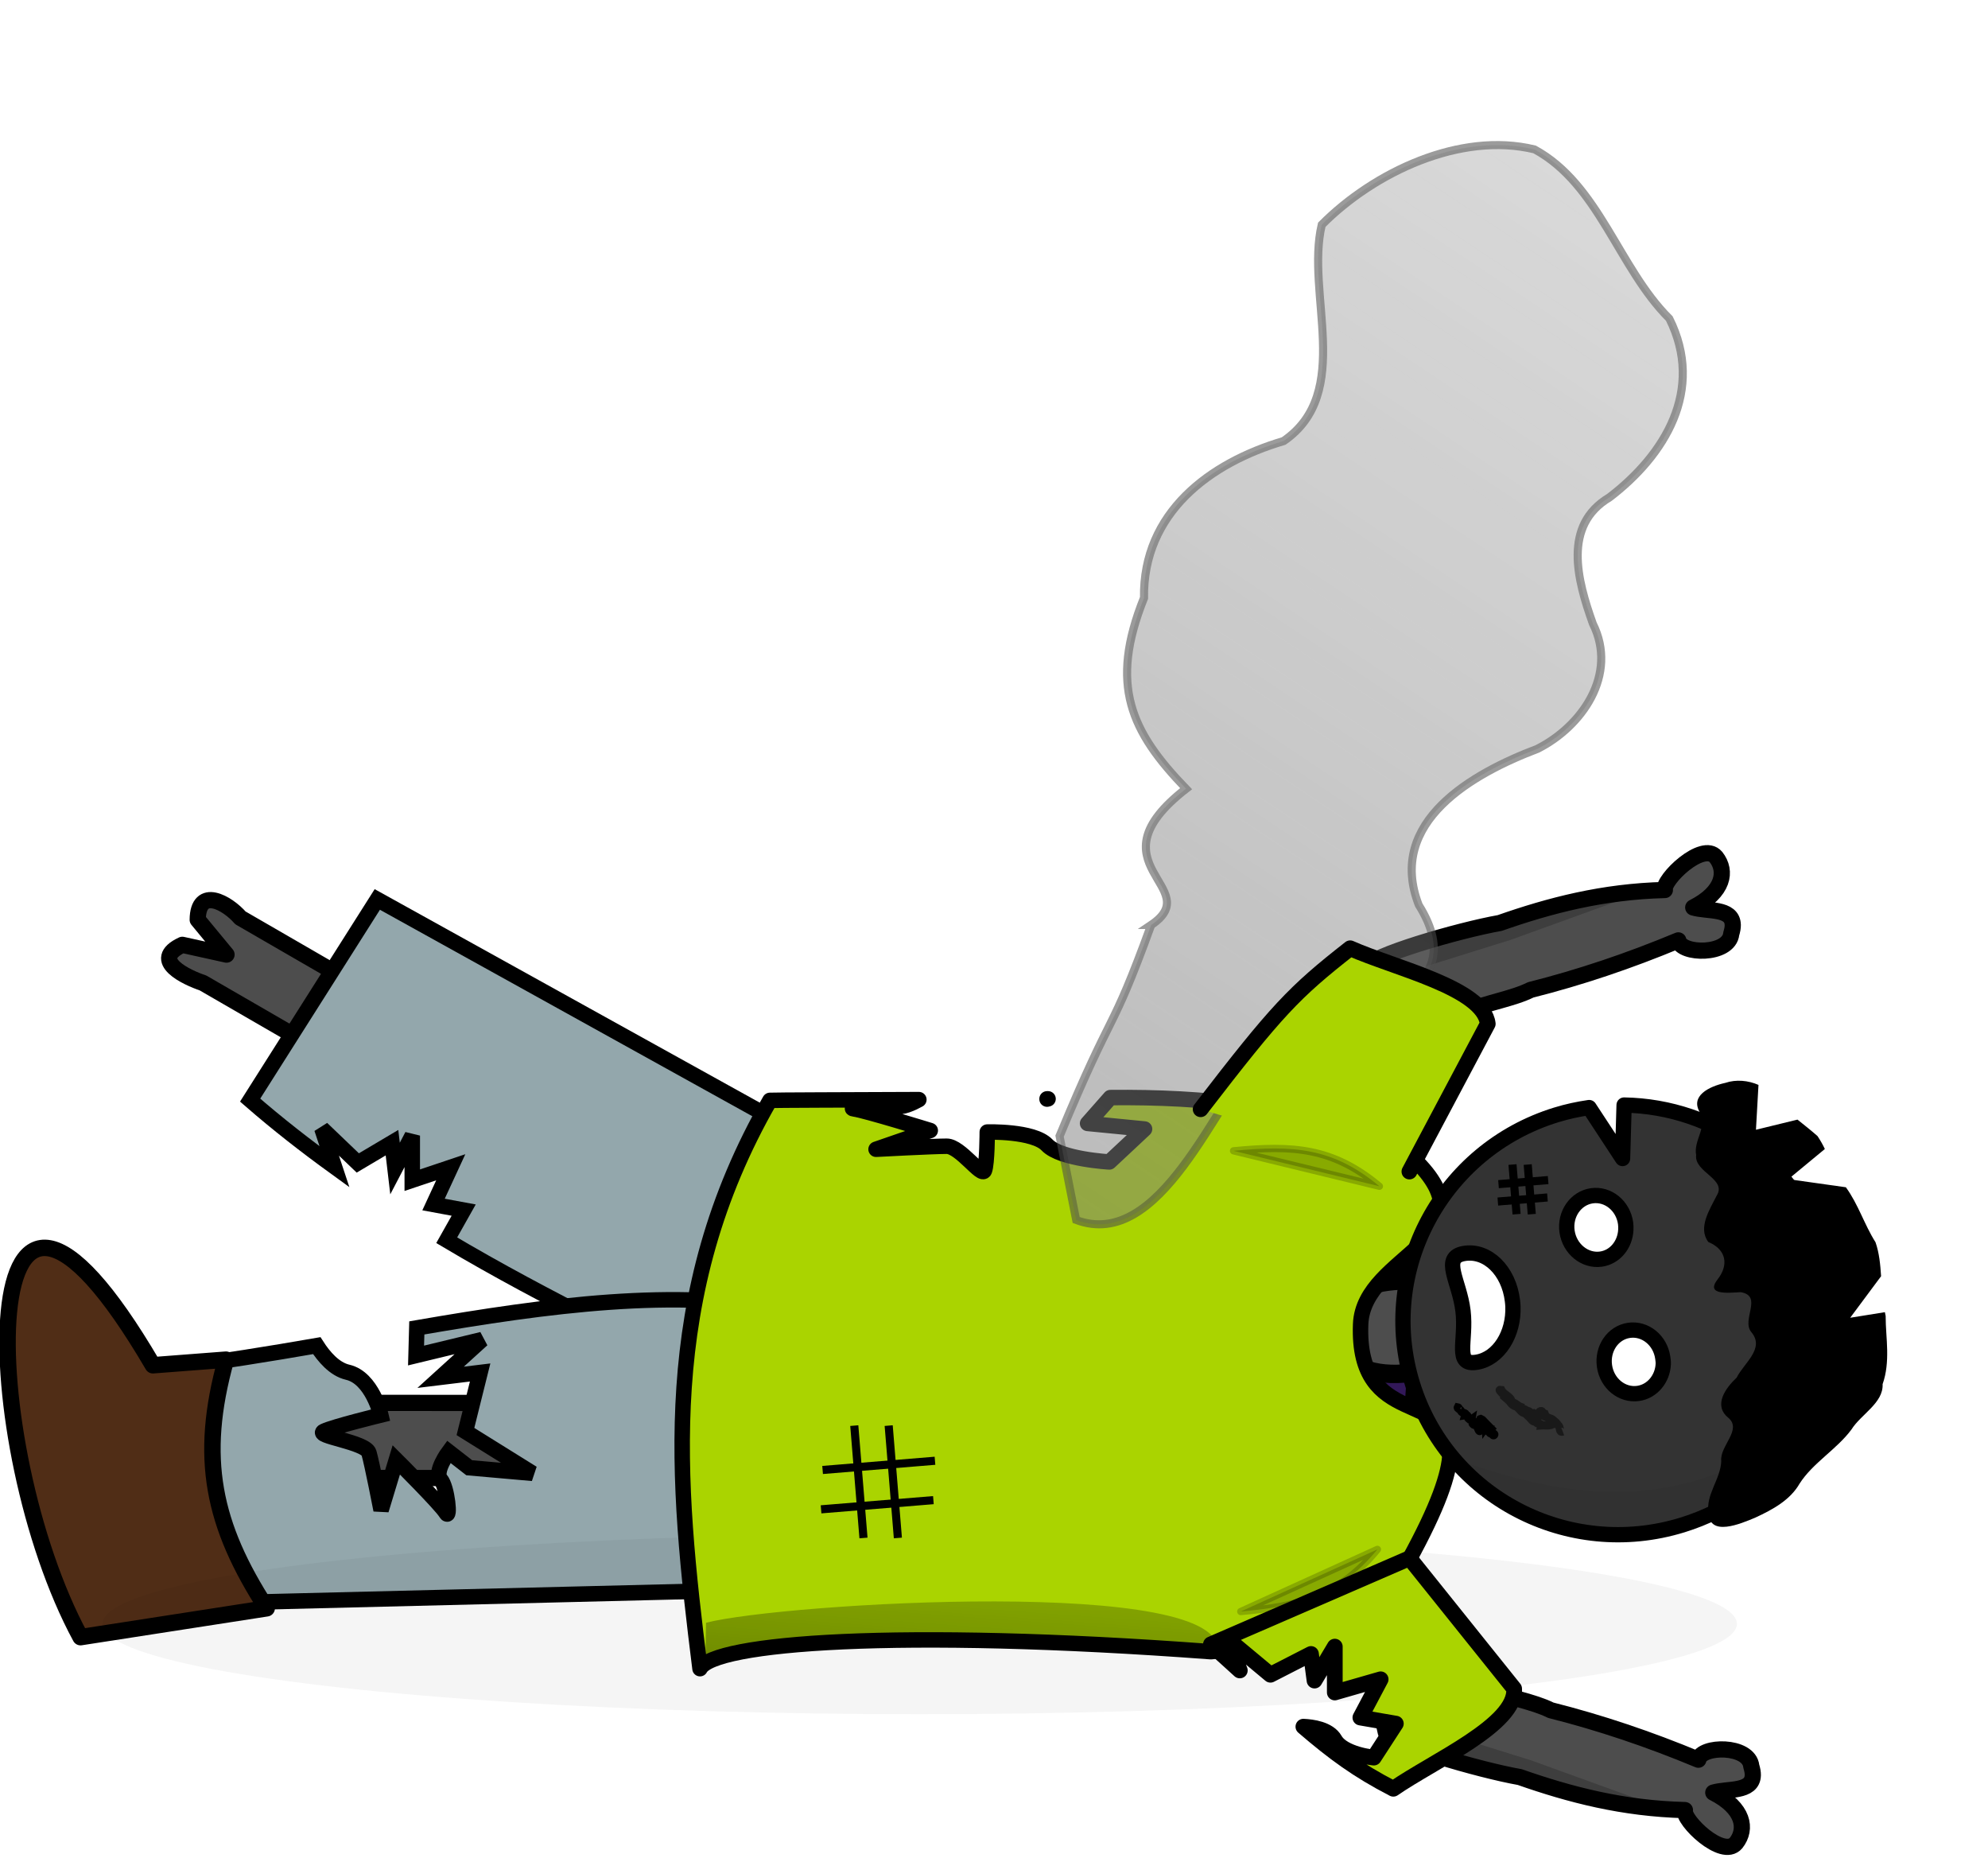 <?xml version="1.0" encoding="UTF-8" standalone="no"?>
<!-- Created with Inkscape (http://www.inkscape.org/) -->

<svg
   xmlns:dc="http://purl.org/dc/elements/1.1/"
   xmlns:cc="http://creativecommons.org/ns#"
   xmlns:rdf="http://www.w3.org/1999/02/22-rdf-syntax-ns#"
   xmlns:svg="http://www.w3.org/2000/svg"
   xmlns="http://www.w3.org/2000/svg"
   xmlns:xlink="http://www.w3.org/1999/xlink"
   xmlns:sodipodi="http://sodipodi.sourceforge.net/DTD/sodipodi-0.dtd"
   xmlns:inkscape="http://www.inkscape.org/namespaces/inkscape"
   width="65.974mm"
   height="61.646mm"
   viewBox="0 0 65.974 61.646"
   version="1.1"
   id="svg2417"
   inkscape:version="0.92.3 (2405546, 2018-03-11)"
   sodipodi:docname="burned_guy.svg">
  <defs
     id="defs2411">
    <filter
       inkscape:collect="always"
       id="filter26765"
       x="-0.033"
       width="1.067"
       y="-0.299"
       height="1.597">
      <feGaussianBlur
         inkscape:collect="always"
         stdDeviation="2.106"
         id="feGaussianBlur26767" />
    </filter>
    <linearGradient
       inkscape:collect="always"
       xlink:href="#linearGradient4157-3-5-5-0-9-2"
       id="linearGradient26711"
       gradientUnits="userSpaceOnUse"
       gradientTransform="matrix(0.75,-0.476,0.584,0.605,394.924,446.019)"
       x1="181.25"
       y1="278.875"
       x2="211.75"
       y2="305.625" />
    <linearGradient
       id="linearGradient4157-3-5-5-0-9-2"
       inkscape:collect="always">
      <stop
         id="stop4159-2-6-7-2-7-8"
         offset="0"
         style="stop-color:#000000;stop-opacity:0" />
      <stop
         id="stop4161-1-29-4-5-8-8"
         offset="1"
         style="stop-color:#000000;stop-opacity:0.4" />
    </linearGradient>
    <linearGradient
       y2="166.75"
       x2="356.367"
       y1="105.327"
       x1="287.465"
       gradientUnits="userSpaceOnUse"
       id="linearGradient34186"
       xlink:href="#linearGradient4238-5"
       inkscape:collect="always" />
    <linearGradient
       inkscape:collect="always"
       id="linearGradient4238-5">
      <stop
         style="stop-color:#808080;stop-opacity:0.5"
         offset="0"
         id="stop4240-0" />
      <stop
         style="stop-color:#808080;stop-opacity:1"
         offset="1"
         id="stop4242-9" />
    </linearGradient>
    <filter
       style="color-interpolation-filters:sRGB"
       id="filter4230-8"
       inkscape:label="Evanescent"
       inkscape:menu="Blurs"
       inkscape:menu-tooltip="Blur the contents of objects, preserving the outline and adding progressive transparency at edges">
      <feGaussianBlur
         id="feGaussianBlur4232-6"
         result="result6"
         stdDeviation="3"
         in="SourceGraphic" />
      <feColorMatrix
         id="feColorMatrix4234-2"
         values="1 0 0 0 0 0 1 0 0 0 0 0 1 0 0 0 0 0 1 0 "
         result="result7"
         in="SourceGraphic" />
      <feComposite
         id="feComposite4236-5"
         in2="result7"
         operator="in"
         in="result6" />
    </filter>
    <clipPath
       clipPathUnits="userSpaceOnUse"
       id="clipPath10478">
      <path
         inkscape:connector-curvature="0"
         style="display:inline;opacity:0.25;fill:#000000;stroke:none"
         d="m 162.934,138.635 -30.698,0.516 -13.611,41.403 8.724,41.555 65.221,-1.794 1.548,-53.242 -16.006,2.711 3.655,-10.878 -7.144,10.937 -0.973,-16.384 -13.47,8.252 7.812,-12.693 -12.813,5.798 z"
         id="path10480"
         sodipodi:nodetypes="cccccccccccccc" />
    </clipPath>
    <filter
       inkscape:collect="always"
       id="filter26591"
       x="-0.138"
       width="1.276"
       y="-0.038"
       height="1.077">
      <feGaussianBlur
         inkscape:collect="always"
         stdDeviation="0.676"
         id="feGaussianBlur26593" />
    </filter>
  </defs>
  <sodipodi:namedview
     id="base"
     pagecolor="#ffffff"
     bordercolor="#666666"
     borderopacity="1.0"
     inkscape:pageopacity="0.0"
     inkscape:pageshadow="2"
     inkscape:zoom="1.979899"
     inkscape:cx="14.161098"
     inkscape:cy="131.7567"
     inkscape:document-units="mm"
     inkscape:current-layer="layer1"
     showgrid="false"
     inkscape:window-width="1920"
     inkscape:window-height="1172"
     inkscape:window-x="1600"
     inkscape:window-y="0"
     inkscape:window-maximized="1"
     fit-margin-top="0"
     fit-margin-left="0"
     fit-margin-right="0"
     fit-margin-bottom="0" />
  <g
     inkscape:label="Layer 1"
     inkscape:groupmode="layer"
     id="layer1"
     transform="translate(-87.994,-205.939)">
    <g
       style="display:inline"
       id="g26668"
       transform="matrix(0,0.269,-0.269,0,268.276,66.634)"
       clip-path="none">
      <path
         style="display:inline;fill:#4d4d4d;fill-opacity:1;stroke:#000000;stroke-width:2;stroke-linecap:round;stroke-linejoin:round;stroke-miterlimit:4;stroke-dashoffset:0;stroke-opacity:1"
         d="m 667.514,590.552 -3.287,-1.895 c -1.312,-0.756 -2.978,-0.311 -3.735,0.999 l -29.417,50.876 c -1.823,1.576 -3.944,5.227 0.23,5.269 l 4.299,-3.553 -1.205,5.447 c 1.902,4.099 4.052,-0.598 4.698,-2.538 l 29.417,-50.876 c 0.757,-1.31 0.311,-2.973 -1.001,-3.729 z"
         id="use7893"
         sodipodi:nodetypes="cccccccccc"
         inkscape:connector-curvature="0" />
      <path
         style="fill:#93a7ac;fill-opacity:1;stroke:#000000;stroke-width:1.909;stroke-linecap:butt;stroke-linejoin:miter;stroke-opacity:1"
         d="m 668.365,552.272 -39.562,71.375 24.75,15.688 c 2.968,-3.411 5.674,-6.894 8.219,-10.406 l -4.719,1.562 4.25,-4.438 -2.5,-4.219 3.188,-0.375 -4.062,-2.125 h 5.5 l -1.594,-4.75 4.594,2.125 0.688,-3.719 3.719,2.094 c 7.455,-12.543 13.431,-25.433 20,-38.188 z"
         id="path13381"
         inkscape:connector-curvature="0" />
      <path
         sodipodi:nodetypes="cccccccccc"
         id="path7567"
         d="m 697.454,573.926 -3.794,0.002 c -1.514,9.7e-4 -2.734,1.22 -2.735,2.733 l -0.037,58.768 c -0.791,2.276 -0.802,6.498 2.834,4.448 l 1.947,-5.226 1.68,5.32 c 3.697,2.598 3.21,-2.544 2.8,-4.547 l 0.038,-58.768 c 9.9e-4,-1.513 -1.217,-2.73 -2.731,-2.729 z"
         style="display:inline;fill:#4d4d4d;fill-opacity:1;stroke:#000000;stroke-width:2;stroke-linecap:round;stroke-linejoin:round;stroke-miterlimit:4;stroke-dashoffset:0;stroke-opacity:1"
         inkscape:connector-curvature="0" />
      <path
         style="fill:#93a7ac;fill-opacity:1;stroke:#000000;stroke-width:1.909;stroke-linecap:butt;stroke-linejoin:miter;stroke-opacity:1"
         d="m 713.49,558.272 -34.031,14.594 c -2.746,14.018 -0.625,29.605 2.188,45.906 l 3.406,0.094 -1.969,-8.156 4.656,5.125 -0.594,-4.875 7.281,1.812 5.156,-8.281 -0.688,7.812 -1.969,2.531 c 0,0 2.467,1.838 3.406,1 0.94,-0.838 5.128,-1.231 4.125,-0.656 -1.003,0.575 -6.531,6.125 -6.531,6.125 l 6.188,1.875 c 0,0 -5.728,1.11 -7.062,1.5 -1.334,0.39 -2.07,6.8 -2.656,5.562 -0.587,-1.237 -2,-7.031 -2,-7.031 0,0 -4.587,1.073 -5.281,4.094 -0.378,1.643 -1.941,2.95 -3.281,3.812 1.017,5.871 1.988,11.809 2.719,17.781 l 28.938,-9.094 -2,-81.531 z"
         id="path13385"
         inkscape:connector-curvature="0" />
      <path
         sodipodi:nodetypes="cccccc"
         id="path13387"
         d="m 685.564,642.315 0.69,9.016 c -38.76,22.706 9.976,21.685 33.537,8.925 l -1.369,-8.832 -2.19,-14.132 c -10.26,6.637 -18.539,8.399 -30.668,5.022 z"
         style="display:inline;fill:#502d16;fill-opacity:1;fill-rule:nonzero;stroke:#000000;stroke-width:2.027;stroke-linecap:round;stroke-linejoin:round;stroke-miterlimit:4;stroke-dasharray:none;stroke-dashoffset:0;stroke-opacity:1"
         inkscape:connector-curvature="0" />
      <ellipse
         style="opacity:0.2;fill:#000000;fill-opacity:1;fill-rule:nonzero;stroke:none;filter:url(#filter26765)"
         id="path26759"
         transform="matrix(0,-1.33,1.317,0,-16.949,1446.213)"
         cx="668.787"
         cy="558.162"
         rx="75.798"
         ry="8.461" />
      <ellipse
         style="color:#000000;display:inline;overflow:visible;visibility:visible;fill:#321859;fill-opacity:1;fill-rule:nonzero;stroke:#000000;stroke-width:1.345;stroke-linecap:round;stroke-linejoin:round;stroke-miterlimit:4;stroke-dasharray:none;stroke-dashoffset:0;stroke-opacity:1;marker:none;enable-background:accumulate"
         id="path6773"
         transform="matrix(1.592,0,0,1.39,-464.784,240.19)"
         cx="720.5"
         cy="188.875"
         rx="17.75"
         ry="5.125" />
      <path
         style="display:inline;fill:#4d4d4d;fill-opacity:1;stroke:#000000;stroke-width:2.268;stroke-linecap:round;stroke-linejoin:round;stroke-miterlimit:4;stroke-dashoffset:0;stroke-opacity:1"
         d="m 676.053,494.077 10.747,-10e-6 c 1.304,5.516 0.003,8.688 -2,11.228 -3.339,3.712 -2.816,5.316 -6.747,10e-6 -2.018,-3.743 -2.649,-7.485 -2,-11.228 z"
         id="rect4263-6"
         sodipodi:nodetypes="ccccc"
         inkscape:connector-curvature="0" />
      <path
         style="display:inline;fill:#aad400;fill-opacity:1;fill-rule:nonzero;stroke:#000000;stroke-width:1.906;stroke-linecap:round;stroke-linejoin:round;stroke-miterlimit:4;stroke-dashoffset:0;stroke-opacity:1"
         d="m 697.052,491.303 c -7.855,-0.241 -2.809,11.527 -15.844,11.031 -8.701,-0.312 -10.507,-16.848 -20.469,-6.5 -0.898,2.107 -1.241,1.31 -1.844,3.5 -4.682,10.897 -5.768,22.297 -5.656,33.875 l 3.188,2.812 0.688,-7.031 4.062,4.344 c 0,0 -0.326,6.014 -2.094,7.688 -1.768,1.673 -1.594,7.375 -1.594,7.375 0,0 3.866,0.009 4.75,0.344 0.884,0.335 -3,2.983 -3,4.656 10e-6,1.673 0.375,8.719 0.375,8.719 l -2.312,-6.688 c 0,0 -2.479,8.036 -2.656,9.375 -0.177,1.339 -0.697,-3.693 -0.344,-5.031 0.233,-0.881 -0.369,-2.141 -0.812,-2.938 0.035,8.86 0.06,17.729 0.094,18.375 24.132,13.853 46.873,11.511 70.094,8.625 -3.197,-1.63 -4.974,-24.401 -2.094,-63.031 -1.77,-14.635 4.234,-17.794 -11.219,-24.375 -6.636,-3.645 -10.694,-5.045 -13.312,-5.125 z m -43.656,49.594 c 1.8e-4,0.014 -1.9e-4,0.111 0,0.125 h 0.031 z"
         id="path13389"
         inkscape:connector-curvature="0" />
      <path
         sodipodi:nodetypes="cccc"
         id="path13413"
         d="m 718.014,583.092 4.596,0.081 c -1.945,-16.338 -4.324,-46.075 -0.939,-63.155 -9.481,-1.691 -6.066,53.801 -3.657,63.074 z"
         style="display:inline;fill:url(#linearGradient26711);fill-rule:evenodd;stroke:none"
         inkscape:connector-curvature="0" />
      <g
         id="g5760"
         transform="matrix(-0.941,-0.159,-0.159,0.941,1288.379,456.752)">
        <path
           transform="matrix(-1.033,-0.175,-0.175,1.033,1395.42,85.554)"
           sodipodi:nodetypes="cccccccccccc"
           id="rect7877"
           d="m 670.281,141.344 c -2.152,0.042 -1.632,3.119 -2.156,4.875 -1.907,-3.77 -4.486,-4.182 -6.219,-2.812 -1.987,1.656 2.839,6.647 4.062,6.312 0.185,7.66 1.901,14.197 4.062,20.375 0.885,5.025 4.095,16.155 5.5,16.531 l 10.031,2.281 1.812,-10 c -7.306,-0.32 -6.916,-8.259 -9.094,-12.625 -1.529,-6.077 -3.565,-12.142 -6.094,-18.219 1.773,-0.347 1.85,-6.258 -0.812,-6.531 -0.428,-0.131 -0.786,-0.193 -1.094,-0.188 z"
           style="display:inline;fill:#4d4d4d;fill-opacity:1;stroke:#000000;stroke-width:2;stroke-linecap:round;stroke-linejoin:round;stroke-miterlimit:4;stroke-dashoffset:0;stroke-opacity:1"
           inkscape:connector-curvature="0" />
        <path
           sodipodi:nodetypes="ccccccc"
           id="path7933"
           d="m 671.617,142.223 -7.544,14.858 -9.117,0.539 -0.111,3.607 10.038,-0.26 c 5.501,-11.256 12.293,-22.17 15.397,-34.059 z"
           style="display:inline;opacity:0.2;fill:#000000;stroke:none"
           inkscape:connector-curvature="0" />
      </g>
      <path
         style="display:inline;opacity:0.75;fill:url(#linearGradient34186);stroke:#4d4d4d;stroke-width:0.528px;stroke-linecap:butt;stroke-linejoin:miter;stroke-opacity:1;filter:url(#filter4230-8)"
         d="m 339.839,142.843 c -4.259,-1.506 2.887,-4.753 -4.739,-8.02 2.445,-4.438 2.973,-7.696 -0.862,-12.634 -1.498,-5.376 -6.678,-7.47 -11.759,-7.7 -5.354,-1.948 -4.106,-8.907 -6.424,-12.997 -4.285,-2.497 -10.514,-3.73 -14.893,-1.448 -3.441,3.199 -3.121,8.729 -5.413,12.707 -0.938,5.047 2.837,8.518 7.108,10.306 3.498,1.031 3.573,4.698 3.392,7.677 -0.673,3.602 2.615,6.297 5.837,7.009 4.505,0.535 10.927,2.23 10.413,7.976 -2.009,6.874 6.577,6.003 12.597,6.645 3.981,2.592 10.194,11.131 14.963,7.855 l -0.501,-5.526 c -6.002,-7.557 -4.93,-5.269 -9.72,-11.85 z"
         id="path5137"
         sodipodi:nodetypes="ccccccccccccccc"
         transform="matrix(0.446,1.815,1.832,-0.535,218.693,-12.212)"
         inkscape:export-xdpi="90"
         inkscape:export-ydpi="90"
         inkscape:connector-curvature="0" />
      <ellipse
         style="fill:#ffffff;fill-opacity:1;fill-rule:nonzero;stroke:none"
         id="path26947"
         transform="matrix(0,-1.195,1.195,0,-69.712,1363.971)"
         cx="743.01"
         cy="626.218"
         rx="13.586"
         ry="13.96" />
      <path
         style="display:inline;fill:#aad400;fill-opacity:1;fill-rule:nonzero;stroke:#000000;stroke-width:1.94;stroke-linecap:round;stroke-linejoin:round;stroke-miterlimit:4;stroke-dashoffset:0;stroke-opacity:1"
         d="m 662.362,496.317 -18.218,-9.666 c -4.409,0.525 -6.853,11.429 -9.32,16.975 5.455,6.954 7.569,8.988 19.854,18.446"
         id="path13415"
         sodipodi:nodetypes="cccs"
         clip-path="none"
         inkscape:connector-curvature="0" />
      <g
         transform="matrix(-1.013,0.017,0.017,1.013,836.39,281.177)"
         id="g13417"
         clip-path="url(#clipPath10478)">
        <path
           style="display:inline;fill:#333333;fill-opacity:1;fill-rule:nonzero;stroke:#000000;stroke-width:1.886;stroke-linecap:round;stroke-linejoin:round;stroke-miterlimit:4;stroke-dasharray:none;stroke-dashoffset:0;stroke-opacity:1"
           d="m 680.594,443.312 c -2.606,-0.012 -5.257,0.379 -7.875,1.188 -11.201,3.46 -18.45,13.726 -18.625,24.938 l 6.594,0.188 -6.281,4.125 c 0.2,1.358 0.488,2.71 0.906,4.062 4.355,14.098 19.191,22.033 33.156,17.719 13.965,-4.314 21.761,-19.214 17.406,-33.312 -3.539,-11.455 -13.99,-18.854 -25.281,-18.906 z m 5.438,21.281 c 1.823,0.082 3.376,1.353 3.625,3.094 0.284,1.989 -1.224,3.849 -3.375,4.156 -2.151,0.308 -4.122,-1.042 -4.406,-3.031 -0.284,-1.989 1.224,-3.849 3.375,-4.156 0.269,-0.038 0.521,-0.074 0.781,-0.062 z m -16.562,4.625 c 1.823,0.082 3.376,1.322 3.625,3.062 0.284,1.989 -1.255,3.88 -3.406,4.188 -2.151,0.308 -4.122,-1.074 -4.406,-3.062 -0.284,-1.989 1.224,-3.849 3.375,-4.156 0.269,-0.038 0.552,-0.043 0.812,-0.031 z m 9.438,13.922 c 3.423,-0.139 6.448,1.759 6.906,4.438 0.489,2.857 -2.613,1.277 -6.312,1.719 -3.7,0.442 -6.605,2.732 -7.094,-0.125 -0.489,-2.857 2.113,-5.527 5.812,-5.969 0.231,-0.028 0.459,-0.053 0.688,-0.062 z"
           transform="matrix(-0.987,0.017,0.017,0.987,820.575,-291.293)"
           id="path13419"
           inkscape:connector-curvature="0"
           sodipodi:nodetypes="sscccsssscssscccsssccccssscc" />
        <path
           style="display:inline;opacity:0.2;fill:#000000;fill-opacity:1;fill-rule:nonzero;stroke:none;filter:url(#filter26591)"
           d="m 142.782,163.071 c -7.711,4.736 -12.877,15.48 -11.039,25.98 0.736,6.769 4.196,12.609 8.843,16.365 -5.964,-15.452 -7.283,-28.003 2.195,-42.345 z"
           id="path13421"
           sodipodi:nodetypes="cccc"
           inkscape:connector-curvature="0" />
        <g
           id="g13431" />
      </g>
      <g
         transform="matrix(0.941,-0.159,0.159,0.941,80.377,454.278)"
         id="g5764">
        <path
           style="display:inline;fill:#4d4d4d;fill-opacity:1;stroke:#000000;stroke-width:2;stroke-linecap:round;stroke-linejoin:round;stroke-miterlimit:4;stroke-dashoffset:0;stroke-opacity:1"
           d="m 670.281,141.344 c -2.152,0.042 -1.632,3.119 -2.156,4.875 -1.907,-3.77 -4.486,-4.182 -6.219,-2.812 -1.987,1.656 2.839,6.647 4.062,6.312 0.185,7.66 1.901,14.197 4.062,20.375 0.885,5.025 4.095,16.155 5.5,16.531 l 10.031,2.281 1.812,-10 c -7.306,-0.32 -6.916,-8.259 -9.094,-12.625 -1.529,-6.077 -3.565,-12.142 -6.094,-18.219 1.773,-0.347 1.85,-6.258 -0.812,-6.531 -0.428,-0.131 -0.786,-0.193 -1.094,-0.188 z"
           id="path5766"
           sodipodi:nodetypes="cccccccccccc"
           transform="matrix(-1.033,-0.175,-0.175,1.033,1395.42,85.554)"
           inkscape:connector-curvature="0" />
        <path
           style="display:inline;opacity:0.2;fill:#000000;stroke:none"
           d="m 671.617,142.223 -7.544,14.858 -9.117,0.539 -0.111,3.607 10.038,-0.26 c 5.501,-11.256 12.293,-22.17 15.397,-34.059 z"
           id="path5768"
           sodipodi:nodetypes="ccccccc"
           inkscape:connector-curvature="0" />
      </g>
      <path
         style="display:inline;fill:#aad400;fill-opacity:1;fill-rule:nonzero;stroke:#000000;stroke-width:1.94;stroke-linecap:round;stroke-linejoin:round;stroke-miterlimit:4;stroke-dashoffset:0;stroke-opacity:1"
         clip-path="none"
         d="m 726.146,483.397 -16.094,12.906 10.625,24.5 c 1.258,-1.416 2.152,-2.377 3.219,-3.562 l -3.844,1.469 4.375,-5.25 -2.562,-5 3.281,-0.438 -4.188,-2.5 h 5.656 l -1.625,-5.656 4.719,2.5 0.75,-4.375 4.188,2.719 c 0,0 -0.362,3.766 -2.188,4.812 -1.312,0.752 -1.574,2.782 -1.625,3.875 3.224,-3.754 5.373,-6.674 7.656,-11.094 -3.461,-4.987 -7.914,-15.216 -12.344,-14.906 z"
         id="path13447"
         inkscape:connector-curvature="0" />
      <path
         style="display:inline;opacity:0.2;fill:#000000;stroke:#000000;stroke-width:0.898px;stroke-linecap:round;stroke-linejoin:round;stroke-opacity:1"
         d="m 708.966,500.265 c 5.791,4.754 6.995,9.555 7.663,16.855 z"
         id="path13449"
         sodipodi:nodetypes="ccc"
         inkscape:connector-curvature="0" />
      <path
         sodipodi:nodetypes="ccc"
         id="path13451"
         d="m 664.178,500.019 c -4.799,5.754 -5.083,10.696 -4.372,17.991 z"
         style="display:inline;opacity:0.2;fill:#000000;stroke:#000000;stroke-width:0.898px;stroke-linecap:round;stroke-linejoin:round;stroke-opacity:1"
         inkscape:connector-curvature="0" />
      <g
         transform="matrix(-0.941,-0.159,-0.159,0.941,1288.622,455.636)"
         id="g7557">
        <path
           transform="matrix(-1.033,-0.175,-0.175,1.033,1395.42,85.554)"
           id="path7549"
           d="m 701.5,165.25 0.5,6.125"
           style="fill:none;stroke:#000000;stroke-width:1px;stroke-linecap:butt;stroke-linejoin:miter;stroke-opacity:1"
           inkscape:connector-curvature="0" />
        <path
           style="fill:none;stroke:#000000;stroke-width:1.047px;stroke-linecap:butt;stroke-linejoin:miter;stroke-opacity:1"
           d="m 639.62,133.209 -1.587,6.238"
           id="path7551"
           inkscape:connector-curvature="0" />
        <path
           id="path7553"
           d="m 637.152,134.849 6.238,1.587"
           style="fill:none;stroke:#000000;stroke-width:1.047px;stroke-linecap:butt;stroke-linejoin:miter;stroke-opacity:1"
           inkscape:connector-curvature="0" />
        <path
           style="fill:none;stroke:#000000;stroke-width:1.047px;stroke-linecap:butt;stroke-linejoin:miter;stroke-opacity:1"
           d="m 636.824,136.786 6.238,1.587"
           id="path7555"
           inkscape:connector-curvature="0" />
      </g>
      <g
         id="g7581"
         transform="matrix(-2.13,-0.36,-0.36,2.13,2113.236,501.57)">
        <path
           style="fill:none;stroke:#000000;stroke-width:0.442px;stroke-linecap:butt;stroke-linejoin:miter;stroke-opacity:1"
           d="m 701.5,165.25 0.5,6.125"
           id="path7583"
           transform="matrix(-1.033,-0.175,-0.175,1.033,1395.42,85.554)"
           inkscape:connector-curvature="0" />
        <path
           id="path7585"
           d="m 639.62,133.209 -1.587,6.238"
           style="fill:none;stroke:#000000;stroke-width:0.463px;stroke-linecap:butt;stroke-linejoin:miter;stroke-opacity:1"
           inkscape:connector-curvature="0" />
        <path
           style="fill:none;stroke:#000000;stroke-width:0.463px;stroke-linecap:butt;stroke-linejoin:miter;stroke-opacity:1"
           d="m 637.152,134.849 6.238,1.587"
           id="path7587"
           inkscape:connector-curvature="0" />
        <path
           id="path7589"
           d="m 636.824,136.786 6.238,1.587"
           style="fill:none;stroke:#000000;stroke-width:0.463px;stroke-linecap:butt;stroke-linejoin:miter;stroke-opacity:1"
           inkscape:connector-curvature="0" />
      </g>
      <path
         style="display:inline;fill:#000000;fill-rule:evenodd;stroke:none"
         d="m 684.396,437.375 c -1.405,0.025 -2.819,0.191 -4.219,0.188 -0.156,0.04 -0.311,0.061 -0.469,0.094 l 0.688,4.281 -5.125,-3.812 c -1.436,0.094 -2.868,0.226 -4.188,0.688 -2.172,1.379 -4.674,2.122 -6.781,3.656 l -1,7.094 -3.719,-4.5 c -0.558,0.264 -1.099,0.573 -1.594,0.906 -0.712,0.806 -1.369,1.646 -2.031,2.469 l 1.25,5.125 -5.531,-0.312 c -0.554,1.262 -0.702,2.759 -0.25,4.094 0.446,2.048 1.632,4.364 3.656,3.125 1.77,-0.97 3.448,0.832 5.25,0.469 2.106,0.276 2.953,-3.84 5,-2.531 1.694,0.847 3.962,2.354 5.719,1.031 0.955,-2.276 2.871,-2.505 4.594,-1.156 2.002,1.568 1.677,-1.317 1.594,-2.844 0.479,-2.791 3.415,-0.023 4.938,-1.313 2.013,-1.694 3.793,0.912 5.594,1.812 1.316,1.394 3.413,2.9 4.938,1.062 1.465,-1.801 3.517,1.056 5.344,0.844 2.236,0.057 4.172,1.961 6.438,1.563 2.952,-0.115 1.321,-3.936 0.562,-5.75 -1.02,-2.221 -2.205,-4.331 -4.188,-5.469 -2.566,-1.632 -4.241,-4.601 -6.688,-6.406 -1.887,-1.183 -3.265,-3.953 -5.594,-3.844 -1.372,-0.485 -2.782,-0.587 -4.188,-0.562 z"
         id="path15074-1-0"
         inkscape:connector-curvature="0" />
      <path
         style="opacity:0.5;fill:none;stroke:#000000;stroke-width:1px;stroke-linecap:butt;stroke-linejoin:miter;stroke-opacity:1"
         d="m 692.677,479.397 c -0.396,0.419 -0.23,1.125 -0.509,1.58 0.117,0.497 -0.342,0.394 -0.287,0.889 -0.286,0.137 -0.191,0.61 -0.463,0.656 -0.16,0.478 -0.556,0.705 -0.599,1.168 -0.757,0.06 -0.867,0.965 -1.53,1.294 -0.104,0.619 0.514,-0.399 0.823,-0.355 0.302,-0.342 0.459,-0.582 0.838,-0.858 0.078,-0.061 0.332,-0.293 0.382,-0.602 0.241,-0.465 0.867,-0.659 0.832,-1.166 0.174,-0.094 0.403,-0.392 0.499,-0.479 0.308,-0.327 0.587,-0.345 0.564,-0.892 0.346,0.103 0.107,-0.646 0.446,-0.579 -0.042,-0.539 0.189,-1.406 -0.456,-1.639 -0.503,0.216 -0.361,0.955 -0.817,1.142 0.015,0.042 -0.28,0.053 -0.283,0.339 -0.494,0.008 -0.037,0.822 0.179,0.142 0.537,-0.612 0.517,-1.584 1.341,-2.051 0.177,-0.358 0.983,-0.078 0.79,-0.588"
         id="path3435"
         inkscape:connector-curvature="0" />
      <path
         style="fill:none;stroke:#000000;stroke-width:1px;stroke-linecap:butt;stroke-linejoin:miter;stroke-opacity:1"
         d="m 694.427,485.897 c -0.486,0.48 -0.963,0.978 -1.46,1.441 -0.06,0.114 -0.015,0.459 -0.093,0.174 0.098,-0.239 0.454,-0.032 0.543,-0.351 0.057,-0.239 0.411,-0.275 0.502,-0.279 -0.273,-0.204 0.217,-0.238 0.258,-0.284 -0.131,-0.364 0.401,-0.039 0.246,-0.406 0.031,-0.148 0.345,0.079 0.263,-0.212 0.006,-0.327 0.426,-0.024 0.078,0.096 -0.153,0.175 -0.023,0.392 -0.353,0.345 0.106,0.299 -0.331,0.438 -0.247,0.718 -0.345,-0.042 -0.546,0.298 -0.737,0.544 0.095,0.183 -0.15,0.359 -0.212,0.214 0.386,0.013 0.768,0.056 1.029,-0.274 0.417,-0.032 -0.24,0.329 -0.416,0.27 -0.295,-0.047 -0.084,0.446 -0.32,0.576 -0.159,0.242 -0.005,-0.38 -0.261,-0.139 -0.131,0.201 -0.01,0.386 -0.33,0.331 0.113,0.164 -0.064,0.381 -0.226,0.243 0.282,0.135 0.477,-0.453 0.715,-0.252 -0.376,-0.12 -0.452,0.351 -0.735,0.488 -0.215,-0.04 -0.289,0.046 -0.255,0.263 -0.399,-0.127 -0.158,0.451 -0.53,0.535 -0.174,0.081 -0.312,0.493 -0.45,0.416 0.021,-0.135 0.164,-0.123 0.24,-0.207"
         id="path3437"
         inkscape:connector-curvature="0" />
    </g>
  </g>
</svg>
